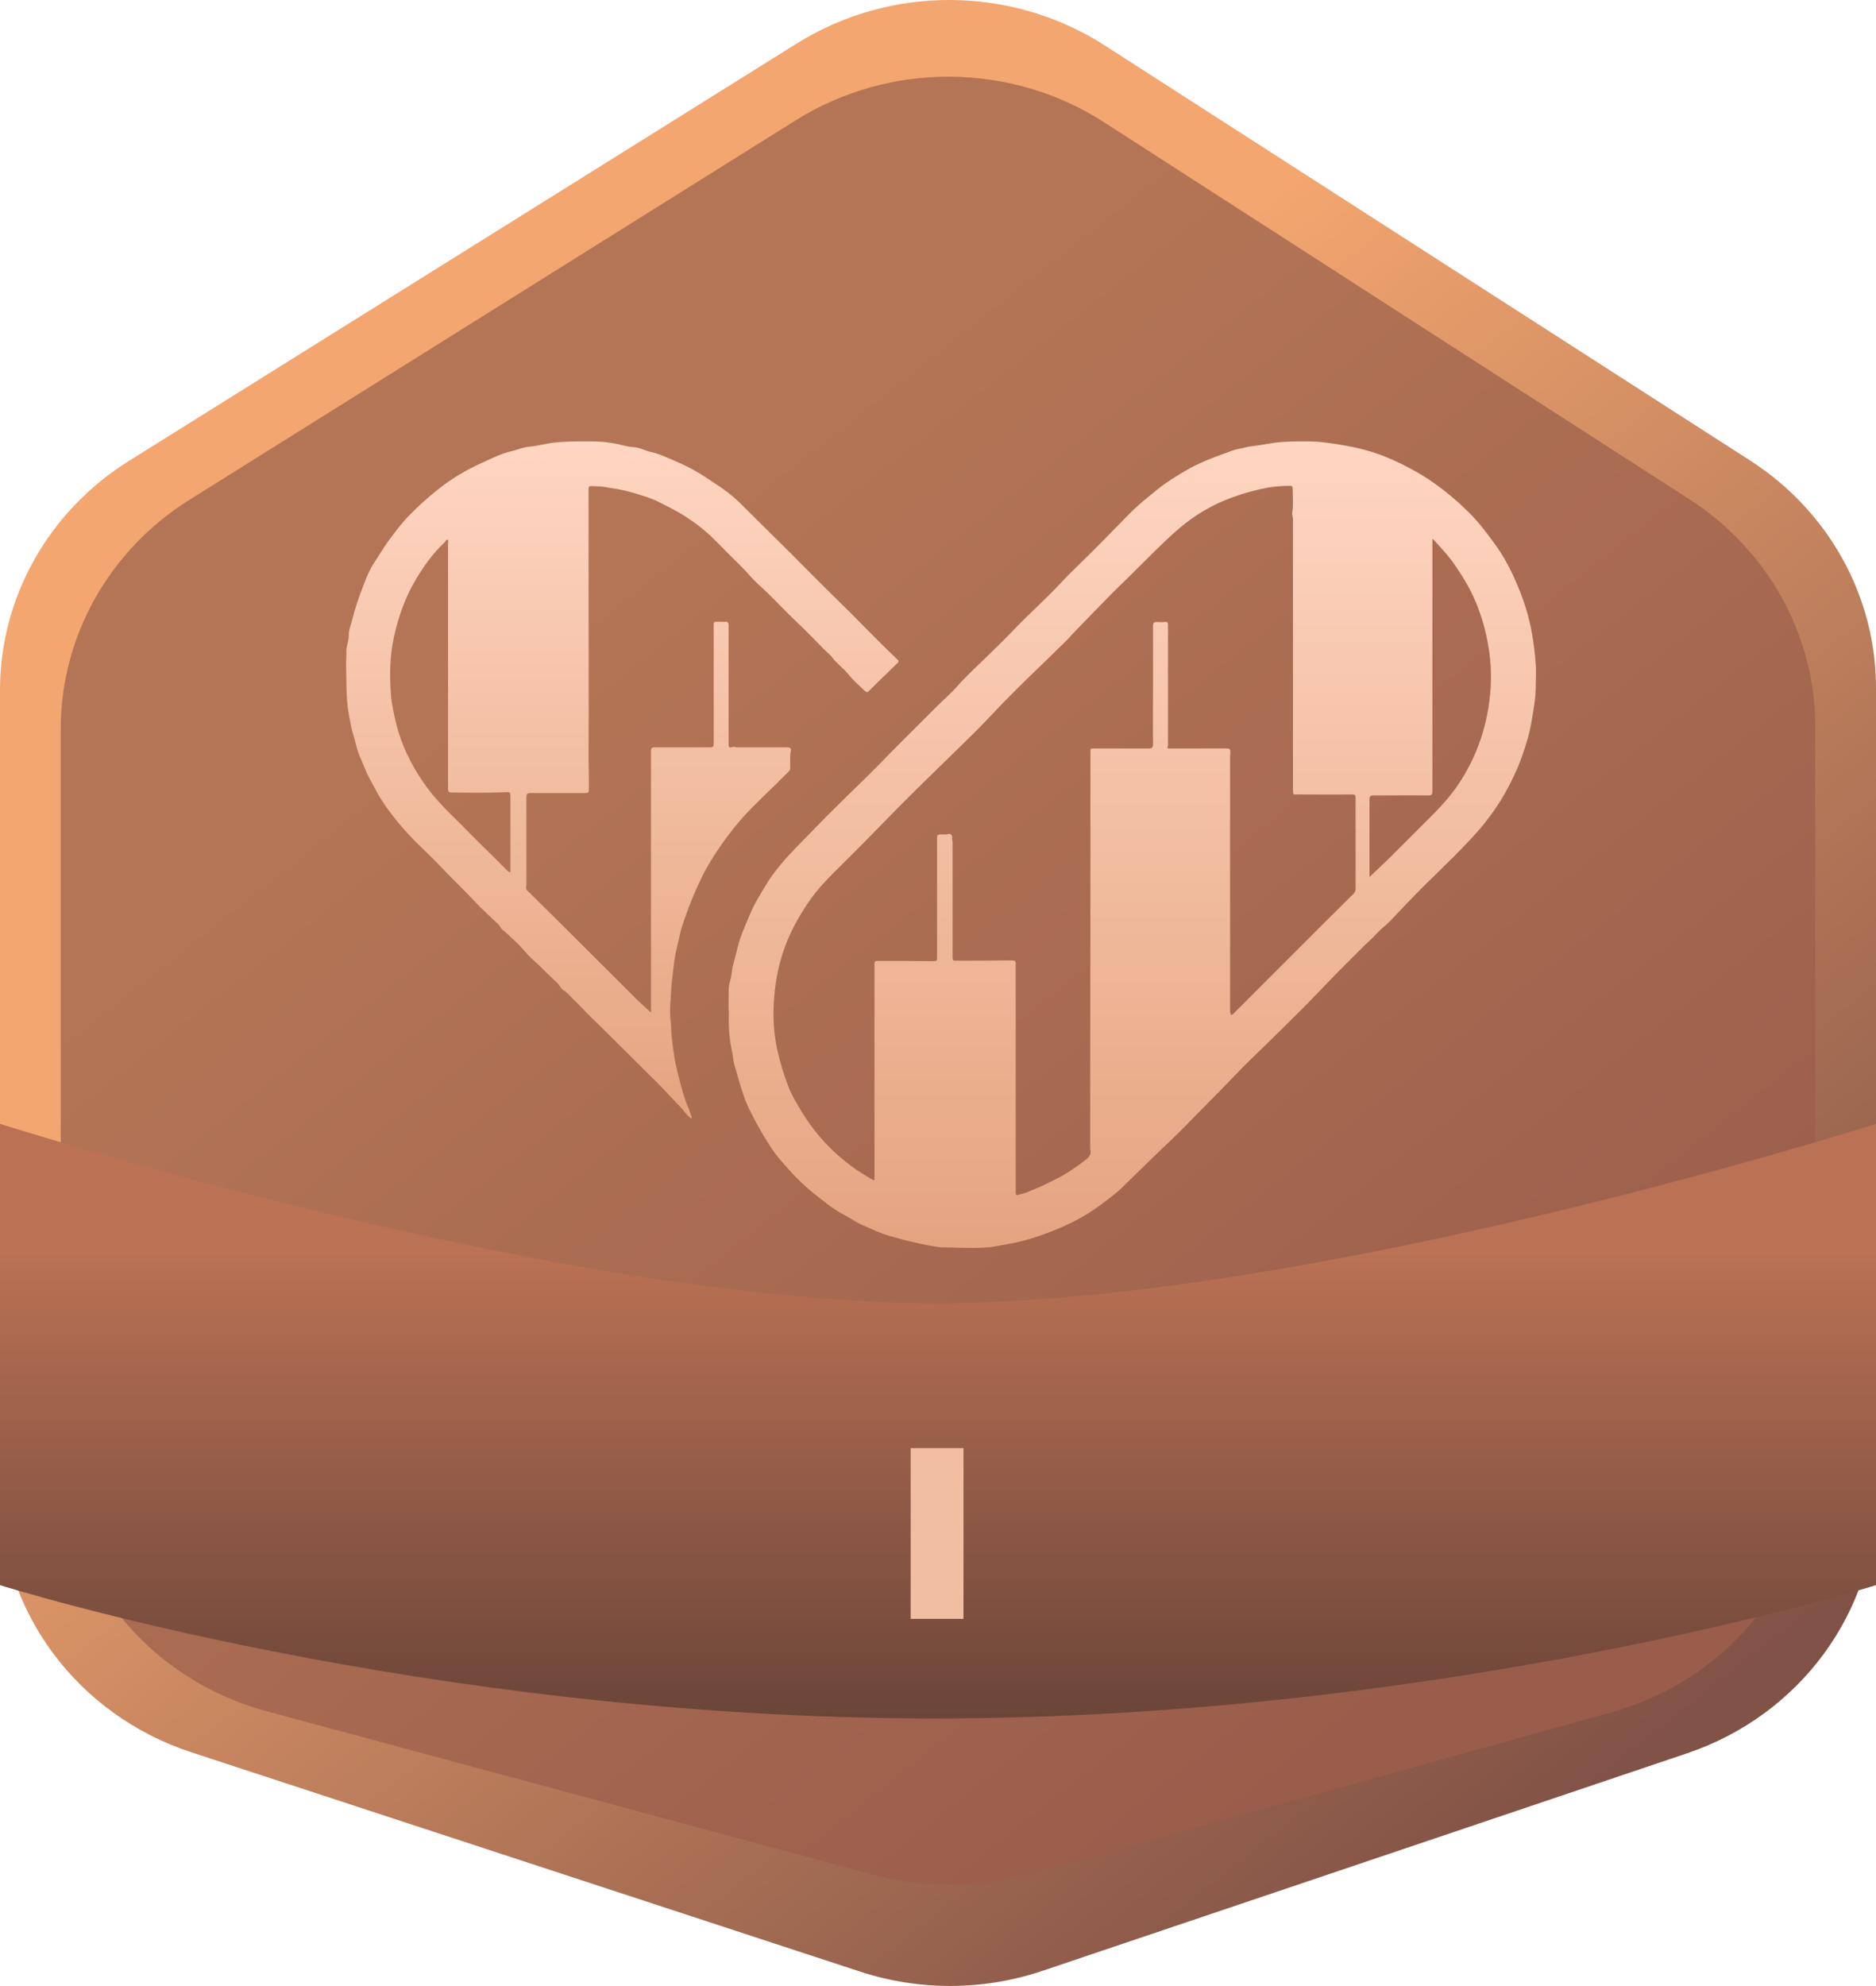 <svg width="69" height="73" viewBox="0 0 69 73" fill="none" xmlns="http://www.w3.org/2000/svg">
<g clip-path="url(#clip0_7_53)">
<path d="M29.306 1.599L4.743 16.942C1.786 18.788 0 21.964 0 25.373V54.908C0 59.209 2.83 63.032 7.034 64.41L31.63 72.471C33.811 73.186 36.174 73.176 38.348 72.443L62.052 64.448C66.212 63.044 69 59.243 69 54.974V25.288C69 21.925 67.262 18.787 64.371 16.928L40.634 1.671C37.208 -0.531 32.762 -0.559 29.306 1.599Z" fill="url(#paint0_linear_7_53)"/>
<path d="M29.268 4.422L6.97 18.371C4.017 20.218 2.233 23.392 2.233 26.798V53.24C2.233 57.745 5.333 61.698 9.812 62.904L32.151 68.921C33.989 69.416 35.933 69.409 37.768 68.901L59.263 62.943C63.705 61.712 66.767 57.777 66.767 53.299V26.713C66.767 23.353 65.031 20.217 62.144 18.358L40.608 4.494C37.179 2.287 32.726 2.259 29.268 4.422Z" fill="url(#paint1_linear_7_53)"/>
<path d="M26.809 37.217C26.781 36.967 26.809 36.699 26.799 36.422C26.799 36.283 26.828 36.126 26.875 35.978C26.913 35.84 26.913 35.692 26.942 35.562C26.999 35.313 27.074 35.072 27.131 34.823C27.226 34.416 27.406 34.037 27.567 33.649C27.728 33.251 27.956 32.882 28.183 32.512C28.401 32.151 28.667 31.828 28.951 31.504C29.349 31.07 29.776 30.654 30.183 30.229C30.468 29.933 30.761 29.656 31.046 29.369C31.595 28.833 32.154 28.297 32.685 27.742C33.254 27.16 33.832 26.596 34.41 26.014C34.666 25.755 34.95 25.515 35.197 25.238C35.605 24.775 36.069 24.369 36.505 23.934C36.751 23.694 36.998 23.453 37.235 23.204C37.803 22.603 38.429 22.058 38.998 21.448C39.471 20.939 39.993 20.468 40.476 19.969C40.846 19.59 41.215 19.22 41.576 18.85C41.888 18.536 42.23 18.268 42.571 17.991C42.912 17.713 43.282 17.492 43.661 17.27C44.068 17.039 44.514 16.854 44.959 16.697C45.158 16.632 45.348 16.54 45.547 16.503C45.717 16.475 45.879 16.419 46.049 16.401C46.315 16.373 46.57 16.318 46.836 16.281C47.234 16.225 47.641 16.225 48.039 16.225C48.551 16.225 49.054 16.299 49.547 16.392C50.096 16.493 50.627 16.641 51.129 16.863C51.622 17.076 52.105 17.334 52.56 17.63C53.082 17.982 53.565 18.379 54.011 18.823C54.409 19.211 54.731 19.654 55.053 20.098C55.461 20.68 55.755 21.328 56.001 21.993C56.209 22.566 56.342 23.148 56.418 23.749C56.456 24.091 56.503 24.433 56.494 24.785C56.484 25.145 56.494 25.506 56.437 25.866C56.371 26.282 56.314 26.707 56.2 27.114C56.058 27.613 55.887 28.103 55.66 28.565C55.271 29.397 54.759 30.136 54.124 30.811C53.688 31.283 53.224 31.735 52.769 32.179C52.305 32.623 51.859 33.085 51.423 33.547C51.234 33.751 51.044 33.954 50.826 34.13C50.703 34.24 50.589 34.37 50.475 34.481C50.39 34.564 50.305 34.638 50.219 34.721C49.745 35.202 49.262 35.664 48.798 36.154C48.542 36.422 48.286 36.69 48.03 36.949C47.594 37.383 47.158 37.818 46.713 38.252C46.267 38.686 45.812 39.112 45.386 39.565C44.798 40.184 44.182 40.785 43.585 41.404C43.206 41.792 42.798 42.162 42.41 42.541C42.021 42.92 41.632 43.299 41.244 43.678C41.026 43.89 40.77 44.066 40.533 44.251C40.201 44.501 39.851 44.722 39.481 44.907C38.903 45.194 38.296 45.425 37.671 45.6C37.292 45.702 36.894 45.758 36.505 45.831C36.401 45.85 36.287 45.85 36.183 45.859C35.671 45.896 35.159 45.85 34.647 45.85C34.496 45.85 34.344 45.804 34.192 45.785C34.012 45.758 33.832 45.711 33.652 45.674C33.339 45.61 33.036 45.517 32.733 45.434C32.373 45.332 32.031 45.166 31.69 45.018C31.463 44.916 31.264 44.769 31.046 44.658C30.866 44.565 30.704 44.454 30.543 44.343C30.325 44.177 30.107 44.011 29.899 43.844C29.605 43.604 29.33 43.336 29.074 43.059C28.913 42.874 28.742 42.698 28.591 42.504C28.326 42.162 28.108 41.792 27.899 41.422C27.7 41.062 27.501 40.702 27.368 40.313C27.226 39.925 27.131 39.528 27.008 39.139C26.961 38.982 26.961 38.807 26.923 38.64C26.819 38.169 26.79 37.707 26.809 37.217ZM32.145 43.391C32.173 43.345 32.164 43.308 32.164 43.271C32.164 42.846 32.164 42.421 32.164 42.005C32.164 39.814 32.164 37.633 32.164 35.442C32.164 35.368 32.173 35.322 32.268 35.322C32.96 35.322 33.652 35.322 34.344 35.331C34.439 35.331 34.477 35.313 34.467 35.211C34.467 34.351 34.467 33.483 34.467 32.623C34.467 32.022 34.467 31.43 34.467 30.83C34.467 30.682 34.467 30.682 34.628 30.672C34.714 30.672 34.808 30.682 34.894 30.654C34.941 30.645 35.007 30.672 35.017 30.747C35.017 30.839 35.036 30.922 35.036 31.005C35.036 32.401 35.036 33.797 35.036 35.202C35.036 35.294 35.064 35.322 35.159 35.313C35.851 35.313 36.543 35.313 37.235 35.303C37.33 35.303 37.358 35.322 37.358 35.414C37.358 37.919 37.358 40.424 37.358 42.92C37.358 43.225 37.358 43.539 37.358 43.844C37.358 43.918 37.377 43.946 37.462 43.918C37.576 43.881 37.69 43.863 37.794 43.816C37.993 43.733 38.201 43.659 38.401 43.558C38.628 43.438 38.865 43.336 39.092 43.206C39.367 43.049 39.614 42.874 39.87 42.679C40.021 42.569 40.163 42.458 40.097 42.236C40.097 42.227 40.097 42.217 40.097 42.199C40.097 38.511 40.106 34.813 40.106 31.125C40.106 29.97 40.106 28.815 40.106 27.659C40.106 27.511 40.106 27.511 40.258 27.511C40.922 27.511 41.594 27.511 42.258 27.511C42.372 27.511 42.41 27.474 42.41 27.363C42.4 26.605 42.41 25.838 42.41 25.08C42.41 24.387 42.41 23.694 42.41 23.001C42.41 22.89 42.447 22.862 42.552 22.862C42.656 22.871 42.76 22.871 42.855 22.862C42.94 22.853 42.959 22.89 42.959 22.964C42.959 24.406 42.959 25.848 42.959 27.299C42.959 27.345 42.969 27.391 42.95 27.428C42.912 27.511 42.959 27.511 43.016 27.511C43.187 27.511 43.367 27.511 43.538 27.511C44.068 27.511 44.599 27.511 45.12 27.511C45.215 27.511 45.253 27.539 45.253 27.631C45.243 27.752 45.243 27.881 45.243 28.001C45.243 31.052 45.243 34.093 45.243 37.143C45.243 37.18 45.243 37.208 45.253 37.245C45.281 37.318 45.3 37.328 45.357 37.272C45.471 37.152 45.585 37.041 45.699 36.93C46.305 36.32 46.921 35.71 47.528 35.1C48.276 34.351 49.025 33.603 49.783 32.854C49.84 32.798 49.859 32.734 49.859 32.66C49.859 31.551 49.859 30.432 49.859 29.323C49.859 29.231 49.831 29.203 49.736 29.203C49.073 29.212 48.409 29.203 47.746 29.203C47.566 29.203 47.556 29.24 47.556 29.027C47.556 25.718 47.556 22.4 47.556 19.091C47.556 19.008 47.518 18.934 47.528 18.85C47.575 18.582 47.547 18.305 47.547 18.037C47.547 17.852 47.537 17.852 47.357 17.861C47.329 17.861 47.291 17.861 47.262 17.861C47.063 17.88 46.864 17.88 46.665 17.917C46.229 18 45.793 18.111 45.367 18.268C44.874 18.444 44.41 18.675 43.983 18.961C43.452 19.312 42.988 19.756 42.533 20.2C42.144 20.579 41.775 20.958 41.386 21.337C41.225 21.494 41.064 21.642 40.912 21.799C40.438 22.28 39.964 22.77 39.49 23.259C39.377 23.38 39.263 23.518 39.14 23.629C38.884 23.869 38.647 24.119 38.391 24.359C37.699 25.025 37.007 25.7 36.353 26.402C35.965 26.818 35.557 27.206 35.15 27.604C34.467 28.279 33.766 28.944 33.093 29.628C32.41 30.321 31.738 31.015 31.046 31.698C30.553 32.188 30.05 32.669 29.671 33.261C29.396 33.677 29.15 34.111 28.96 34.573C28.714 35.174 28.562 35.793 28.496 36.431C28.42 37.143 28.43 37.855 28.581 38.557C28.686 39.038 28.828 39.509 29.008 39.971C29.103 40.221 29.245 40.452 29.378 40.683C30.05 41.848 30.96 42.744 32.145 43.391ZM52.693 19.802C52.684 19.858 52.684 19.886 52.684 19.913C52.684 21.392 52.684 22.862 52.684 24.341C52.684 25.922 52.684 27.502 52.684 29.092C52.684 29.194 52.665 29.24 52.541 29.24C51.859 29.231 51.186 29.24 50.504 29.24C50.4 29.24 50.371 29.277 50.371 29.369C50.371 30.275 50.371 31.19 50.371 32.096C50.371 32.142 50.371 32.188 50.371 32.235C50.617 32.004 50.854 31.782 51.091 31.551C51.48 31.162 51.869 30.774 52.257 30.386C52.731 29.915 53.214 29.452 53.594 28.898C54.342 27.807 54.74 26.596 54.826 25.293C54.873 24.544 54.788 23.805 54.598 23.075C54.399 22.307 54.077 21.596 53.622 20.939C53.366 20.523 53.044 20.181 52.693 19.802Z" fill="url(#paint2_linear_7_53)"/>
<path d="M25.446 41.112C25.343 41.076 25.286 41.002 25.238 40.938C25.068 40.718 24.861 40.525 24.672 40.323C24.445 40.075 24.209 39.827 23.963 39.589C23.491 39.12 23.018 38.652 22.546 38.184C22.272 37.909 21.997 37.642 21.724 37.376C21.497 37.156 21.289 36.917 21.062 36.706C20.958 36.605 20.864 36.486 20.731 36.403C20.618 36.339 20.58 36.201 20.476 36.109C20.174 35.843 19.909 35.549 19.607 35.283C19.371 35.072 19.182 34.806 18.945 34.595C18.794 34.466 18.662 34.31 18.501 34.191C18.426 34.145 18.398 34.044 18.331 33.98C18.02 33.686 17.708 33.401 17.415 33.089C17.018 32.658 16.583 32.263 16.186 31.831C15.893 31.519 15.572 31.226 15.27 30.923C14.826 30.473 14.419 29.986 14.07 29.463C13.9 29.206 13.768 28.93 13.616 28.664C13.475 28.416 13.389 28.15 13.276 27.902C13.125 27.59 13.078 27.26 12.974 26.939C12.908 26.718 12.879 26.489 12.832 26.268C12.719 25.653 12.747 25.038 12.728 24.414C12.728 24.249 12.747 24.084 12.738 23.918C12.738 23.79 12.794 23.652 12.813 23.514C12.832 23.432 12.823 23.34 12.832 23.257C12.851 23.119 12.898 22.991 12.936 22.853C13.049 22.385 13.201 21.935 13.38 21.485C13.484 21.219 13.588 20.944 13.749 20.705C13.957 20.393 14.146 20.063 14.372 19.769C14.599 19.466 14.826 19.163 15.1 18.897C15.336 18.658 15.582 18.428 15.846 18.208C16.271 17.841 16.735 17.52 17.235 17.253C17.538 17.097 17.849 16.951 18.161 16.813C18.388 16.712 18.615 16.629 18.86 16.574C19.049 16.528 19.22 16.446 19.418 16.427C19.72 16.4 20.004 16.326 20.297 16.28C20.722 16.225 21.147 16.225 21.572 16.225C21.742 16.225 21.913 16.225 22.073 16.235C22.243 16.244 22.413 16.271 22.583 16.299C22.82 16.335 23.056 16.427 23.302 16.436C23.519 16.446 23.698 16.556 23.897 16.602C24.275 16.684 24.615 16.859 24.965 17.006C25.39 17.189 25.777 17.419 26.155 17.676C26.429 17.859 26.713 18.043 26.968 18.263C27.147 18.419 27.317 18.585 27.478 18.75C28.007 19.273 28.536 19.796 29.065 20.32C29.642 20.898 30.218 21.485 30.804 22.055C31.522 22.752 32.212 23.487 32.939 24.175C32.968 24.203 32.996 24.23 33.024 24.258C33.062 24.295 33.053 24.331 33.015 24.368C32.75 24.625 32.495 24.873 32.231 25.13C32.146 25.222 32.042 25.304 31.966 25.396C31.9 25.47 31.853 25.433 31.805 25.396C31.598 25.194 31.371 25.002 31.191 24.772C31.002 24.543 30.757 24.377 30.587 24.139C30.511 24.038 30.398 23.964 30.313 23.872C29.953 23.514 29.604 23.138 29.235 22.798C28.905 22.486 28.593 22.146 28.262 21.825C28.035 21.605 27.79 21.403 27.582 21.164C27.298 20.834 26.977 20.549 26.675 20.237C26.344 19.897 26.013 19.558 25.626 19.273C25.399 19.108 25.163 18.943 24.908 18.805C24.7 18.686 24.483 18.585 24.275 18.474C24.076 18.373 23.868 18.291 23.651 18.227C23.472 18.172 23.283 18.107 23.094 18.061C22.801 17.988 22.508 17.942 22.215 17.896C22.064 17.869 21.913 17.878 21.761 17.869C21.667 17.859 21.648 17.896 21.648 17.979C21.648 18.263 21.648 18.548 21.648 18.823C21.648 19.714 21.648 20.604 21.648 21.495C21.648 23.634 21.657 25.782 21.648 27.921C21.648 28.288 21.667 28.655 21.657 29.032C21.657 29.105 21.648 29.151 21.544 29.151C20.864 29.151 20.183 29.151 19.503 29.151C19.39 29.151 19.361 29.188 19.361 29.325C19.361 30.308 19.361 31.281 19.361 32.263C19.361 32.382 19.371 32.502 19.352 32.621C19.342 32.667 19.361 32.694 19.39 32.731C20.032 33.364 20.675 33.998 21.317 34.641C22.016 35.338 22.716 36.036 23.415 36.734C23.585 36.899 23.765 37.055 23.944 37.22C23.944 36.945 23.944 36.66 23.944 36.376C23.944 33.447 23.944 30.528 23.944 27.599C23.944 27.498 23.982 27.471 24.076 27.471C24.757 27.471 25.437 27.471 26.117 27.471C26.231 27.471 26.25 27.434 26.25 27.333C26.25 25.892 26.25 24.46 26.25 23.019C26.25 22.853 26.25 22.853 26.42 22.853C26.495 22.853 26.58 22.863 26.656 22.853C26.76 22.844 26.798 22.881 26.798 22.991C26.798 23.514 26.798 24.038 26.798 24.561C26.798 25.497 26.798 26.424 26.798 27.361C26.798 27.462 26.835 27.498 26.93 27.462C26.996 27.434 27.062 27.471 27.119 27.471C27.733 27.471 28.338 27.471 28.952 27.471C29.056 27.471 29.113 27.498 29.084 27.609C29.046 27.82 29.065 28.031 29.065 28.233C29.065 28.288 29.046 28.325 29.009 28.361C28.791 28.563 28.602 28.774 28.385 28.976C28.149 29.206 27.913 29.435 27.676 29.674C27.412 29.931 27.176 30.207 26.949 30.491C26.788 30.693 26.637 30.895 26.495 31.106C26.25 31.464 26.013 31.831 25.824 32.226C25.645 32.593 25.475 32.97 25.333 33.355C25.21 33.695 25.078 34.026 25.002 34.374C24.936 34.687 24.851 34.989 24.804 35.301C24.776 35.513 24.757 35.724 24.728 35.935C24.691 36.219 24.681 36.495 24.662 36.779C24.643 37.046 24.634 37.312 24.672 37.578C24.691 37.707 24.681 37.844 24.691 37.973C24.719 38.23 24.747 38.487 24.785 38.735C24.851 39.194 24.974 39.644 25.097 40.084C25.163 40.323 25.238 40.553 25.343 40.773C25.371 40.883 25.427 40.984 25.446 41.112ZM18.766 32.07C18.766 32.052 18.775 32.043 18.775 32.033C18.775 31.134 18.775 30.234 18.775 29.334C18.775 29.105 18.775 29.114 18.549 29.123C17.897 29.151 17.254 29.133 16.602 29.133C16.517 29.133 16.479 29.105 16.479 29.013C16.479 26.011 16.479 23 16.479 19.998C16.479 19.943 16.508 19.861 16.46 19.842C16.413 19.824 16.385 19.907 16.347 19.943C15.922 20.338 15.591 20.806 15.298 21.293C14.901 21.963 14.646 22.679 14.486 23.432C14.334 24.139 14.325 24.855 14.382 25.571C14.41 25.919 14.495 26.259 14.571 26.599C14.76 27.361 15.1 28.068 15.544 28.719C15.912 29.27 16.375 29.738 16.857 30.207C17.122 30.473 17.386 30.739 17.651 31.005C17.972 31.317 18.294 31.63 18.605 31.951C18.653 31.997 18.7 32.043 18.766 32.07Z" fill="url(#paint3_linear_7_53)"/>
<path d="M0 58.268C0 58.268 15.531 63.167 34.381 63.167C53.232 63.167 69 58.268 69 58.268V41.309C69 41.309 48.284 47.921 34.381 47.904C20.569 47.887 0 41.309 0 41.309V58.268Z" fill="url(#paint4_linear_7_53)"/>
<path d="M33.495 53.231H35.438V59.507H33.495V53.231Z" fill="#F2BEA2"/>
</g>
<defs>
<linearGradient id="paint0_linear_7_53" x1="17.398" y1="11.681" x2="61.316" y2="67.203" gradientUnits="userSpaceOnUse">
<stop offset="0.208" stop-color="#F3A66F"/>
<stop offset="0.961" stop-color="#815246"/>
</linearGradient>
<linearGradient id="paint1_linear_7_53" x1="18.505" y1="13.631" x2="59.657" y2="65.578" gradientUnits="userSpaceOnUse">
<stop offset="0.126" stop-color="#B47556"/>
<stop offset="0.89" stop-color="#9A5D4B"/>
</linearGradient>
<linearGradient id="paint2_linear_7_53" x1="41.645" y1="16.225" x2="41.645" y2="45.873" gradientUnits="userSpaceOnUse">
<stop stop-color="#FFD6C2"/>
<stop offset="1" stop-color="#E5A480"/>
</linearGradient>
<linearGradient id="paint3_linear_7_53" x1="22.888" y1="16.225" x2="22.888" y2="41.112" gradientUnits="userSpaceOnUse">
<stop stop-color="#FFD6C2"/>
<stop offset="1" stop-color="#E5A480"/>
</linearGradient>
<linearGradient id="paint4_linear_7_53" x1="43.298" y1="46.07" x2="43.298" y2="63.167" gradientUnits="userSpaceOnUse">
<stop stop-color="#BA7154"/>
<stop offset="1" stop-color="#6B4539"/>
</linearGradient>
<clipPath id="clip0_7_53">
<rect width="69" height="73" fill="white"/>
</clipPath>
</defs>
</svg>
